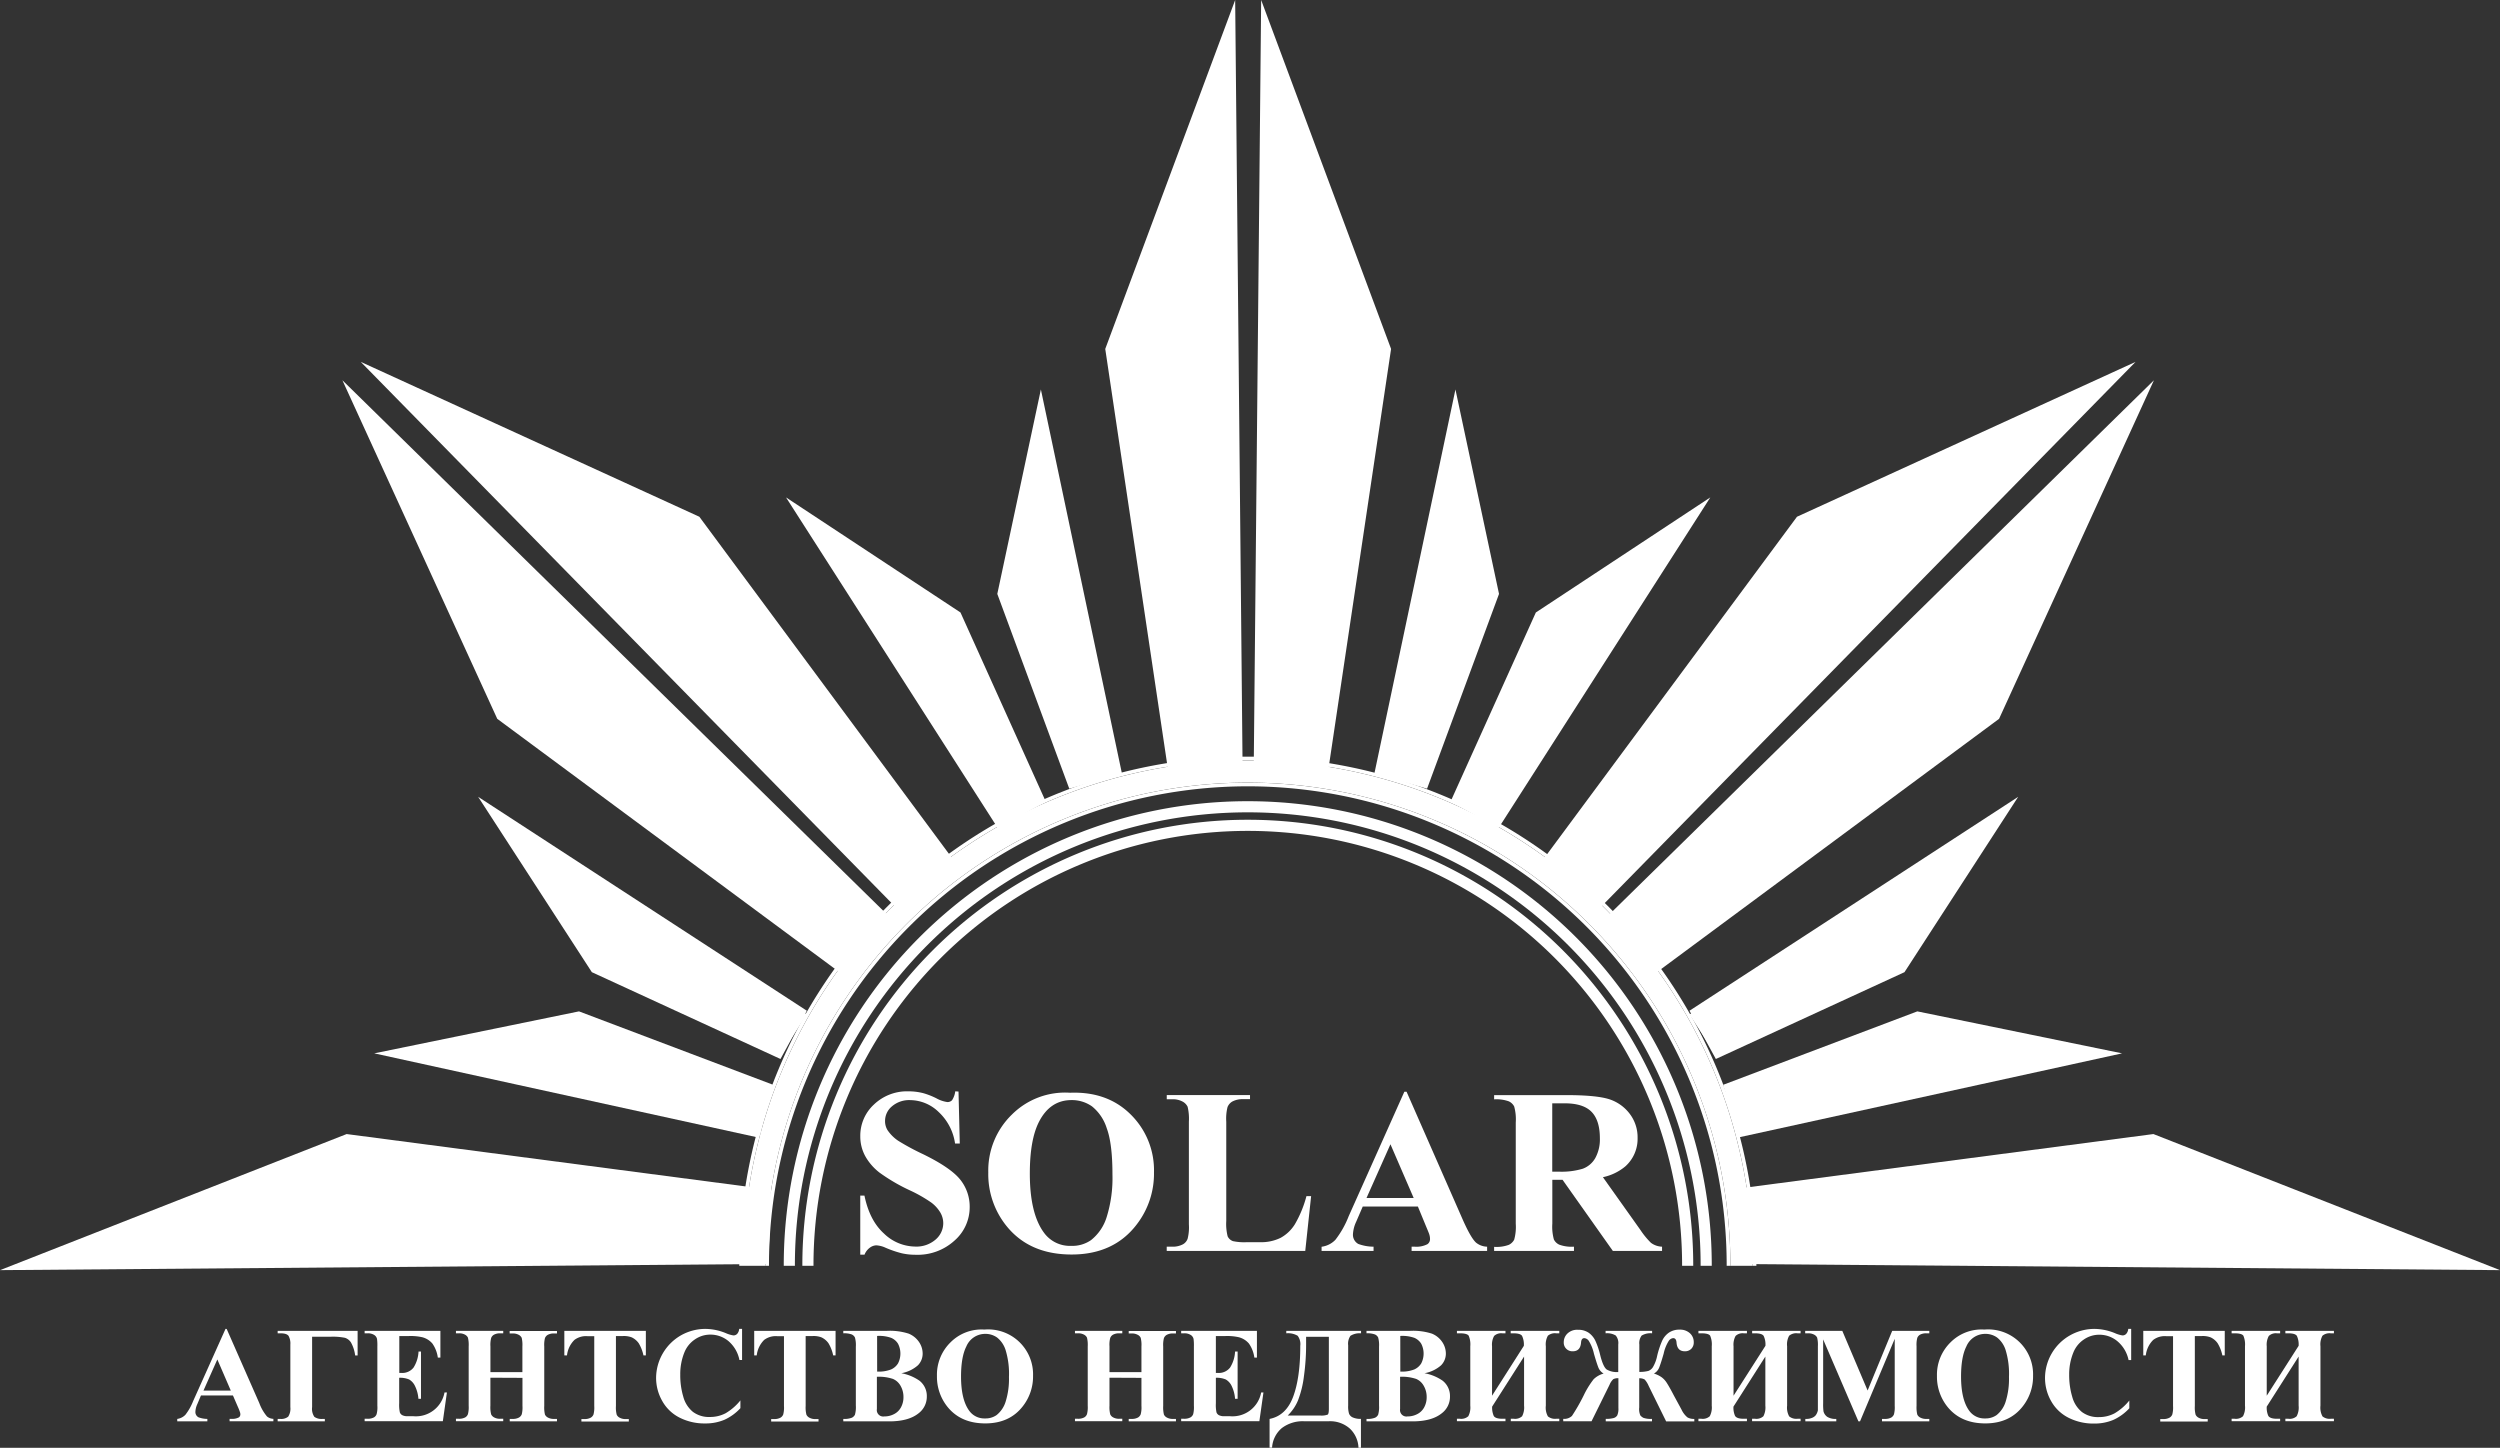 <svg id="Layer_1" data-name="Layer 1" xmlns="http://www.w3.org/2000/svg" viewBox="0 0 673.49 390.03"><rect x="0" y="0" width="673.49" height="390.03" fill="#333333" stroke="none"/><defs><style>.cls-1,.cls-2{fill:#fff;}.cls-1{fill-rule:evenodd;}</style></defs><title>logo_white</title><path class="cls-1" d="M397.34,107.92,409.08,163l-19.39,52.48-14.18-4.13Z" transform="translate(-5.25 -3)"/><path class="cls-1" d="M397.38,112.16l11,51.54L389,214.76,376.23,212Z" transform="translate(-5.25 -3)"/><path class="cls-1" d="M466,137l-47,31-23,51,13,7Z" transform="translate(-5.25 -3)"/><path class="cls-1" d="M463,140l-44,29-22,50,11,7Z" transform="translate(-5.25 -3)"/><path class="cls-1" d="M548.94,217.66,518.31,264.9l-50.82,23.39-7.1-13Z" transform="translate(-5.25 -3)"/><path class="cls-1" d="M546,220.68,517.31,264.9l-49.83,22.39-7.09-11Z" transform="translate(-5.25 -3)"/><path class="cls-1" d="M576.93,286.77l-55.16-11.31-52.32,19.79,4.24,14.15Z" transform="translate(-5.25 -3)"/><path class="cls-1" d="M572.68,286.77l-51.61-10.61L470.15,296,473,308.69Z" transform="translate(-5.25 -3)"/><path class="cls-1" d="M134.06,217.66l30.63,47.24,50.82,23.39,7.1-13Z" transform="translate(-5.25 -3)"/><path class="cls-1" d="M137,220.68l28.66,44.22,49.83,22.39,7.09-11Z" transform="translate(-5.25 -3)"/><path class="cls-1" d="M106.07,286.77l55.16-11.31,52.32,19.79-4.24,14.15Z" transform="translate(-5.25 -3)"/><path class="cls-1" d="M110.32,286.77l51.61-10.61L212.85,296,210,308.69Z" transform="translate(-5.25 -3)"/><path class="cls-1" d="M285.66,107.92,273.92,163l19.39,52.48,14.18-4.13Z" transform="translate(-5.25 -3)"/><path class="cls-1" d="M285.62,112.16l-11,51.54L294,214.76,306.77,212Z" transform="translate(-5.25 -3)"/><path class="cls-1" d="M217,137l47,31,23,51-13,7Z" transform="translate(-5.25 -3)"/><path class="cls-1" d="M220,140l44,29,22,50-11,7Z" transform="translate(-5.25 -3)"/><path class="cls-2" d="M69.33,382a13.46,13.46,0,0,1,.54,1.35A2,2,0,0,1,70,384a1,1,0,0,1-.39.83,3.75,3.75,0,0,1-2,.4H67.1v.66H78.9v-.66a2.86,2.86,0,0,1-1.73-.65A12,12,0,0,1,75.11,381l-8.8-20H66l-8.72,19.45a14.82,14.82,0,0,1-2.08,3.68A3.73,3.73,0,0,1,53,385.25v.66h8.11v-.66a6.76,6.76,0,0,1-2.39-.44,1.6,1.6,0,0,1-.83-1.51,5.4,5.4,0,0,1,.5-2l1-2.37H68Zm-9.27-4.37,3.74-8.4,3.63,8.4Z" transform="translate(-5.25 -3)"/><path class="cls-2" d="M80.05,362.19h.77c1.13,0,1.85.24,2.17.7a4.26,4.26,0,0,1,.48,2.34v16.83a4,4,0,0,1-.58,2.58,3,3,0,0,1-2.16.61h-.68v.66H92.76v-.66h-.63a3.23,3.23,0,0,1-2.2-.57,3.84,3.84,0,0,1-.6-2.62V363.11h5a16.47,16.47,0,0,1,3.85.29,3,3,0,0,1,1.64,1.29,9.72,9.72,0,0,1,1.11,3.46h.66v-6.62H80.05Z" transform="translate(-5.25 -3)"/><path class="cls-2" d="M115.29,362.93a14.2,14.2,0,0,1,3.78.33,5.36,5.36,0,0,1,2.67,1.69,8.65,8.65,0,0,1,1.46,3.79h.69v-7.21H103.48v.66h.81a3.07,3.07,0,0,1,1.87.51,1.74,1.74,0,0,1,.66,1,12.75,12.75,0,0,1,.09,2v16a7,7,0,0,1-.2,2.26,1.61,1.61,0,0,1-.71.87,3.44,3.44,0,0,1-1.71.38h-.81v.66h21.07l1.1-7.75H125a7.84,7.84,0,0,1-8.43,6.4h-1.46a2.94,2.94,0,0,1-1.51-.29,1.43,1.43,0,0,1-.63-.73,9.44,9.44,0,0,1-.18-2.47v-6.86a6.27,6.27,0,0,1,2.67.45,4,4,0,0,1,1.6,1.79,9.35,9.35,0,0,1,.91,3.42h.69V367.1H118a8.88,8.88,0,0,1-1.33,4.3,3.84,3.84,0,0,1-3.36,1.46h-.49v-9.93Z" transform="translate(-5.25 -3)"/><path class="cls-2" d="M146,374.19v7.55a7.51,7.51,0,0,1-.19,2.26,1.75,1.75,0,0,1-.74.87,3.33,3.33,0,0,1-1.71.38h-.79v.66h12.73v-.66h-.79a3.24,3.24,0,0,1-1.64-.36,1.8,1.8,0,0,1-.81-.81,8.25,8.25,0,0,1-.19-2.34v-16a7.51,7.51,0,0,1,.19-2.26,1.75,1.75,0,0,1,.74-.87,3.33,3.33,0,0,1,1.71-.38h.79v-.66H142.55v.66h.79a3.24,3.24,0,0,1,1.64.36,1.85,1.85,0,0,1,.81.81,8.25,8.25,0,0,1,.19,2.34v6.91h-8.61V365.7a7.37,7.37,0,0,1,.2-2.26,1.7,1.7,0,0,1,.74-.87,3.37,3.37,0,0,1,1.7-.38h.81v-.66H128.08v.66h.8a3.15,3.15,0,0,1,1.63.36,1.77,1.77,0,0,1,.8.81,8.1,8.1,0,0,1,.2,2.34v16a7.37,7.37,0,0,1-.2,2.26,1.67,1.67,0,0,1-.72.87,3.38,3.38,0,0,1-1.71.38h-.8v.66h12.74v-.66H140a3.14,3.14,0,0,1-1.62-.36,1.85,1.85,0,0,1-.81-.81,7.61,7.61,0,0,1-.21-2.34v-7.55Z" transform="translate(-5.25 -3)"/><path class="cls-2" d="M157.28,361.53v6.6H158a6.87,6.87,0,0,1,2-4.16,5.13,5.13,0,0,1,3.57-1h1.77v18.81a7.37,7.37,0,0,1-.2,2.26,1.75,1.75,0,0,1-.74.87,3.38,3.38,0,0,1-1.71.38h-.81v.66h12.77v-.66h-.81a3.19,3.19,0,0,1-1.64-.36,1.75,1.75,0,0,1-.81-.81,7.61,7.61,0,0,1-.21-2.34V362.93h1.82a6.05,6.05,0,0,1,2.39.33,4.87,4.87,0,0,1,1.92,1.59,10.46,10.46,0,0,1,1.28,3.28h.65v-6.6Z" transform="translate(-5.25 -3)"/><path class="cls-2" d="M204.38,361a2.28,2.28,0,0,1-.54,1.34,1.39,1.39,0,0,1-1,.42,8.37,8.37,0,0,1-2.11-.64A14.78,14.78,0,0,0,195.3,361a13.38,13.38,0,0,0-6.59,1.73A13.33,13.33,0,0,0,182,374.17a12.53,12.53,0,0,0,1.65,6.24,11,11,0,0,0,4.67,4.49,14.81,14.81,0,0,0,6.93,1.57,13,13,0,0,0,5.19-1,13.36,13.36,0,0,0,4.27-3.11v-2.1a14.61,14.61,0,0,1-4,3.47,9,9,0,0,1-4.22,1,7.21,7.21,0,0,1-4.57-1.38,7.92,7.92,0,0,1-2.59-4.06,20.26,20.26,0,0,1-.82-6,15.44,15.44,0,0,1,1.13-6,7.63,7.63,0,0,1,2.79-3.44,7.24,7.24,0,0,1,4.18-1.31,7.56,7.56,0,0,1,4.9,1.76,9,9,0,0,1,2.94,5.07h.71V361Z" transform="translate(-5.25 -3)"/><path class="cls-2" d="M208.43,361.53v6.6h.68a7,7,0,0,1,2-4.16,5.16,5.16,0,0,1,3.58-1h1.76v18.81a7.37,7.37,0,0,1-.2,2.26,1.73,1.73,0,0,1-.73.87,3.44,3.44,0,0,1-1.71.38H213v.66h12.76v-.66h-.8a3.21,3.21,0,0,1-1.65-.36,1.85,1.85,0,0,1-.81-.81,7.61,7.61,0,0,1-.21-2.34V362.93h1.82a6,6,0,0,1,2.39.33,4.83,4.83,0,0,1,1.93,1.59,10.49,10.49,0,0,1,1.27,3.28h.65v-6.6Z" transform="translate(-5.25 -3)"/><path class="cls-2" d="M252.54,370.8a4.48,4.48,0,0,0,1.27-3.14,5.55,5.55,0,0,0-1-3.16,6.2,6.2,0,0,0-2.76-2.22,16.49,16.49,0,0,0-5.93-.75H232.43v.66a5.83,5.83,0,0,1,2.29.31,1.79,1.79,0,0,1,.85.82,7.61,7.61,0,0,1,.24,2.49v15.82a7.49,7.49,0,0,1-.24,2.48,1.81,1.81,0,0,1-.84.82,5.63,5.63,0,0,1-2.3.32v.66h12.39c3.45,0,6.09-.72,7.9-2.18a5.61,5.61,0,0,0,2.21-4.54,5.21,5.21,0,0,0-2-4.25,12.54,12.54,0,0,0-4.87-2A9.19,9.19,0,0,0,252.54,370.8Zm-11-7.9a9.54,9.54,0,0,1,3.81.52,4,4,0,0,1,1.82,1.57,5.79,5.79,0,0,1,0,5.31,4.22,4.22,0,0,1-1.86,1.62,9.12,9.12,0,0,1-3.76.58Zm4.13,11.52a4.28,4.28,0,0,1,2.18,1.9,6,6,0,0,1,.79,3.06,5.68,5.68,0,0,1-.65,2.71,4.32,4.32,0,0,1-1.86,1.85,5.55,5.55,0,0,1-2.65.64,1.73,1.73,0,0,1-2-2l0-.9V373.9A11.82,11.82,0,0,1,245.63,374.42Z" transform="translate(-5.25 -3)"/><path class="cls-2" d="M261.35,364.59a12.19,12.19,0,0,0-3.69,9.06A12.94,12.94,0,0,0,260.5,382q3.6,4.46,10.18,4.46t10.16-4.68a13,13,0,0,0,2.71-8.16,12.1,12.1,0,0,0-13.11-12.44A11.77,11.77,0,0,0,261.35,364.59Zm12.52-1.26a7,7,0,0,1,2.29,3.39,21.84,21.84,0,0,1,.9,7.23,20.34,20.34,0,0,1-.88,6.59,7.42,7.42,0,0,1-2.46,3.68,5.15,5.15,0,0,1-3.1.9,5,5,0,0,1-4.28-2.09q-2.19-3-2.19-9.22,0-5.25,1.42-8.06a5.5,5.5,0,0,1,5.09-3.41A5.41,5.41,0,0,1,273.87,363.33Z" transform="translate(-5.25 -3)"/><path class="cls-2" d="M312.75,374.19v7.55a7,7,0,0,1-.2,2.26,1.73,1.73,0,0,1-.73.87,3.33,3.33,0,0,1-1.71.38h-.79v.66h12.73v-.66h-.79a3.22,3.22,0,0,1-1.64-.36,1.75,1.75,0,0,1-.81-.81,8.1,8.1,0,0,1-.2-2.34v-16a7.37,7.37,0,0,1,.2-2.26,1.75,1.75,0,0,1,.74-.87,3.33,3.33,0,0,1,1.71-.38h.79v-.66H309.32v.66h.79a3.18,3.18,0,0,1,1.63.36,1.75,1.75,0,0,1,.81.81,7.74,7.74,0,0,1,.2,2.34v6.91h-8.61V365.7a7,7,0,0,1,.2-2.26,1.73,1.73,0,0,1,.73-.87,3.41,3.41,0,0,1,1.71-.38h.81v-.66H294.84v.66h.81a3.15,3.15,0,0,1,1.63.36,1.77,1.77,0,0,1,.8.81,8.1,8.1,0,0,1,.2,2.34v16a7.37,7.37,0,0,1-.2,2.26,1.67,1.67,0,0,1-.72.87,3.38,3.38,0,0,1-1.71.38h-.81v.66h12.75v-.66h-.81a3.2,3.2,0,0,1-1.63-.36,1.77,1.77,0,0,1-.8-.81,7.61,7.61,0,0,1-.21-2.34v-7.55Z" transform="translate(-5.25 -3)"/><path class="cls-2" d="M335.26,362.93a14.2,14.2,0,0,1,3.78.33,5.36,5.36,0,0,1,2.67,1.69,8.65,8.65,0,0,1,1.46,3.79h.69v-7.21H323.45v.66h.81a3.07,3.07,0,0,1,1.87.51,1.74,1.74,0,0,1,.66,1,12.75,12.75,0,0,1,.09,2v16a7.51,7.51,0,0,1-.19,2.26,1.67,1.67,0,0,1-.72.87,3.38,3.38,0,0,1-1.71.38h-.81v.66h21.07l1.1-7.75H345a7.84,7.84,0,0,1-8.43,6.4h-1.45a3,3,0,0,1-1.52-.29,1.43,1.43,0,0,1-.63-.73,9.64,9.64,0,0,1-.17-2.47v-6.86a6.22,6.22,0,0,1,2.66.45,4,4,0,0,1,1.61,1.79,9.56,9.56,0,0,1,.9,3.42h.69V367.1h-.69a8.88,8.88,0,0,1-1.33,4.3,3.84,3.84,0,0,1-3.36,1.46h-.48v-9.93Z" transform="translate(-5.25 -3)"/><path class="cls-2" d="M351.77,362.19a5.08,5.08,0,0,1,3.06.66,3.69,3.69,0,0,1,.71,2.71q0,8.56-1.91,13.69t-6.36,6V393h.67a7.49,7.49,0,0,1,2.63-5.28,9.3,9.3,0,0,1,6-1.84h6.63a8,8,0,0,1,5.72,2,7.49,7.49,0,0,1,2.3,5.14h.66v-7.78a5.13,5.13,0,0,1-2.2-.39,1.9,1.9,0,0,1-1-1,6.67,6.67,0,0,1-.24-2.16V365.41a3.7,3.7,0,0,1,.62-2.55,4.66,4.66,0,0,1,2.85-.67v-.66H351.77Zm11.47,20.32c0,.89-.1,1.41-.31,1.58a4.89,4.89,0,0,1-2.08.24h-8.69a12.19,12.19,0,0,0,2.74-4,26.93,26.93,0,0,0,1.62-6.55,61.62,61.62,0,0,0,.59-8.56v-2.09h6.13Z" transform="translate(-5.25 -3)"/><path class="cls-2" d="M393.48,370.8a4.49,4.49,0,0,0,1.28-3.14,5.56,5.56,0,0,0-1-3.16,6.17,6.17,0,0,0-2.75-2.22,16.49,16.49,0,0,0-5.93-.75H373.38v.66a5.74,5.74,0,0,1,2.28.31,1.77,1.77,0,0,1,.86.82,7.61,7.61,0,0,1,.24,2.49v15.82a7.49,7.49,0,0,1-.24,2.48,1.79,1.79,0,0,1-.85.82,5.54,5.54,0,0,1-2.29.32v.66h12.39c3.45,0,6.08-.72,7.89-2.18a5.58,5.58,0,0,0,2.21-4.54,5.23,5.23,0,0,0-2-4.25,12.54,12.54,0,0,0-4.87-2A9.15,9.15,0,0,0,393.48,370.8Zm-11-7.9a9.62,9.62,0,0,1,3.82.52,4.06,4.06,0,0,1,1.82,1.57,5.79,5.79,0,0,1,0,5.31,4.22,4.22,0,0,1-1.86,1.62,9.14,9.14,0,0,1-3.77.58Zm4.14,11.52a4.22,4.22,0,0,1,2.17,1.9,5.92,5.92,0,0,1,.8,3.06,5.68,5.68,0,0,1-.65,2.71,4.32,4.32,0,0,1-1.86,1.85,5.58,5.58,0,0,1-2.65.64,1.73,1.73,0,0,1-2-2V373.9A11.85,11.85,0,0,1,386.58,374.42Z" transform="translate(-5.25 -3)"/><path class="cls-2" d="M407.2,379V365.68a4.84,4.84,0,0,1,.56-2.78,2.73,2.73,0,0,1,2.21-.71h.85v-.66H397.74v.66h.81c1.29,0,2.07.22,2.36.65a5.93,5.93,0,0,1,.43,2.84v16a5,5,0,0,1-.54,2.85,2.83,2.83,0,0,1-2.25.68h-.81v.66h13.08v-.66H410c-1.27,0-2.05-.26-2.34-.77a5.48,5.48,0,0,1-.43-2.51l8.6-13.48v13.23a5.13,5.13,0,0,1-.53,2.85,2.8,2.8,0,0,1-2.24.68h-.81v.66h13.07v-.66h-.84a3,3,0,0,1-2.23-.64,4.82,4.82,0,0,1-.56-2.89v-16a4.81,4.81,0,0,1,.55-2.84,2.9,2.9,0,0,1,2.24-.65h.84v-.66H412.22v.66H413c1.22,0,2,.24,2.29.7a5.43,5.43,0,0,1,.48,2.67Z" transform="translate(-5.25 -3)"/><path class="cls-2" d="M437.79,361.53v.66a4.46,4.46,0,0,1,2.73.59,3.15,3.15,0,0,1,.68,2.42v7.42a5.37,5.37,0,0,1-3.12-.69c-.61-.46-1.17-1.67-1.68-3.62a21.35,21.35,0,0,0-1.35-4.08,5.61,5.61,0,0,0-1.8-2.18,4.94,4.94,0,0,0-2.92-.81,3.77,3.77,0,0,0-2.81,1,3.23,3.23,0,0,0-1,2.34,2.32,2.32,0,0,0,2.43,2.45c1.37,0,2.11-.79,2.23-2.36.06-.79.35-1.18.88-1.18a1.64,1.64,0,0,1,1.16.67,11,11,0,0,1,1.43,3.52c.47,1.63.85,2.83,1.15,3.61a3.28,3.28,0,0,0,1.46,1.74,6.24,6.24,0,0,0-2.68,1.52,23.43,23.43,0,0,0-2.66,4.31,51.43,51.43,0,0,1-3.19,5.58,3,3,0,0,1-2.35.79v.66H434l4.87-9.87a4.19,4.19,0,0,1,1-1.48,2.85,2.85,0,0,1,1.37-.26v8a4.46,4.46,0,0,1-.3,2,1.68,1.68,0,0,1-1,.74,7.76,7.76,0,0,1-2.11.22v.66h12.46v-.66a6,6,0,0,1-2.31-.28,2.89,2.89,0,0,1-.82-.64,4.23,4.23,0,0,1-.31-2.16V374.3a2.8,2.8,0,0,1,1.47.34,6,6,0,0,1,1.05,1.67l4.73,9.6h7.59v-.66a3.51,3.51,0,0,1-1.86-.42,6.06,6.06,0,0,1-1.6-2.12l-2.08-3.83c-1-1.94-1.73-3.14-2.05-3.6a5.5,5.5,0,0,0-1.21-1.25,7.36,7.36,0,0,0-2.08-1,3.24,3.24,0,0,0,1.47-1.75c.3-.78.69-2,1.15-3.6a10.61,10.61,0,0,1,1.42-3.52,1.62,1.62,0,0,1,1.15-.67c.54,0,.84.39.9,1.18.11,1.57.85,2.36,2.23,2.36a2.36,2.36,0,0,0,1.76-.68,2.41,2.41,0,0,0,.65-1.75,3.18,3.18,0,0,0-1-2.4,3.9,3.9,0,0,0-2.78-1,5,5,0,0,0-2.9.8,5.46,5.46,0,0,0-1.82,2.17,23.6,23.6,0,0,0-1.36,4.1,9.79,9.79,0,0,1-1.12,3,2.53,2.53,0,0,1-1.24,1.05,9.5,9.5,0,0,1-2.44.27V365.2a3.38,3.38,0,0,1,.62-2.4,4.59,4.59,0,0,1,2.82-.61v-.66Z" transform="translate(-5.25 -3)"/><path class="cls-2" d="M472.26,379V365.68a4.86,4.86,0,0,1,.55-2.78,2.73,2.73,0,0,1,2.21-.71h.85v-.66H462.8v.66h.81c1.28,0,2.06.22,2.35.65a5.93,5.93,0,0,1,.43,2.84v16a5,5,0,0,1-.54,2.85,2.8,2.8,0,0,1-2.24.68h-.81v.66h13.07v-.66H475c-1.27,0-2-.26-2.33-.77a5.35,5.35,0,0,1-.43-2.51l8.59-13.48v13.23a5.13,5.13,0,0,1-.53,2.85,2.79,2.79,0,0,1-2.24.68h-.81v.66h13.07v-.66h-.84a3,3,0,0,1-2.23-.64,4.9,4.9,0,0,1-.56-2.89v-16a4.81,4.81,0,0,1,.55-2.84,2.92,2.92,0,0,1,2.24-.65h.84v-.66H477.27v.66h.81c1.22,0,2,.24,2.29.7a5.31,5.31,0,0,1,.48,2.67Z" transform="translate(-5.25 -3)"/><path class="cls-2" d="M501.56,361.53h-10v.66h.78a3.2,3.2,0,0,1,1.63.36,1.78,1.78,0,0,1,.81.8,7.89,7.89,0,0,1,.2,2.31v15.43c0,1.09,0,1.7,0,1.84a3.4,3.4,0,0,1-.56,1.31,2.37,2.37,0,0,1-1.06.74,3.76,3.76,0,0,1-1.51.27h-.25v.66h8.34v-.66a4.2,4.2,0,0,1-2.45-.57,2.61,2.61,0,0,1-1-1.47,15.05,15.05,0,0,1-.09-2.21V363.83l9.5,22.08h.43l9.35-22.24v18.07a7.37,7.37,0,0,1-.2,2.26,1.77,1.77,0,0,1-.72.87,3.4,3.4,0,0,1-1.72.38h-.79v.66H525v-.66h-.8a3.2,3.2,0,0,1-1.63-.36,1.75,1.75,0,0,1-.81-.81,8.1,8.1,0,0,1-.2-2.34V365.66a7.25,7.25,0,0,1,.2-2.24,1.76,1.76,0,0,1,.72-.85,3.42,3.42,0,0,1,1.72-.38h.8v-.66H515l-6.62,16.07Z" transform="translate(-5.25 -3)"/><path class="cls-2" d="M530.75,364.59a12.19,12.19,0,0,0-3.69,9.06A12.94,12.94,0,0,0,529.9,382q3.6,4.46,10.18,4.46t10.16-4.68a13,13,0,0,0,2.71-8.16,12.1,12.1,0,0,0-13.11-12.44A11.77,11.77,0,0,0,530.75,364.59Zm12.52-1.26a7,7,0,0,1,2.29,3.39,21.84,21.84,0,0,1,.9,7.23,20.34,20.34,0,0,1-.88,6.59,7.42,7.42,0,0,1-2.46,3.68,5.15,5.15,0,0,1-3.1.9,5,5,0,0,1-4.28-2.09q-2.19-3-2.19-9.22,0-5.25,1.42-8.06a5.5,5.5,0,0,1,5.09-3.41A5.41,5.41,0,0,1,543.27,363.33Z" transform="translate(-5.25 -3)"/><path class="cls-2" d="M578.59,361a2.28,2.28,0,0,1-.55,1.34,1.36,1.36,0,0,1-1,.42,8.23,8.23,0,0,1-2.1-.64,14.86,14.86,0,0,0-5.43-1.12,13.38,13.38,0,0,0-6.59,1.73,13.27,13.27,0,0,0-6.75,11.47,12.62,12.62,0,0,0,1.64,6.24,11.08,11.08,0,0,0,4.68,4.49,14.81,14.81,0,0,0,6.93,1.57,13,13,0,0,0,5.19-1,13.47,13.47,0,0,0,4.27-3.11v-2.1a14.63,14.63,0,0,1-4,3.47,8.9,8.9,0,0,1-4.21,1,7.19,7.19,0,0,1-4.57-1.38,7.86,7.86,0,0,1-2.59-4.06,20.25,20.25,0,0,1-.83-6,15.44,15.44,0,0,1,1.14-6,7.61,7.61,0,0,1,2.78-3.44,7.27,7.27,0,0,1,4.19-1.31,7.55,7.55,0,0,1,4.89,1.76,9,9,0,0,1,3,5.07h.7V361Z" transform="translate(-5.25 -3)"/><path class="cls-2" d="M582.64,361.53v6.6h.68a6.92,6.92,0,0,1,2-4.16,5.14,5.14,0,0,1,3.58-1h1.76v18.81a7.37,7.37,0,0,1-.2,2.26,1.75,1.75,0,0,1-.74.87,3.38,3.38,0,0,1-1.71.38h-.8v.66H600v-.66h-.81a3.19,3.19,0,0,1-1.64-.36,1.85,1.85,0,0,1-.81-.81,7.61,7.61,0,0,1-.21-2.34V362.93h1.82a6.05,6.05,0,0,1,2.39.33,4.8,4.8,0,0,1,1.92,1.59,10.22,10.22,0,0,1,1.28,3.28h.65v-6.6Z" transform="translate(-5.25 -3)"/><path class="cls-2" d="M615.9,379V365.68a4.84,4.84,0,0,1,.56-2.78,2.73,2.73,0,0,1,2.21-.71h.84v-.66H606.44v.66h.81c1.28,0,2.07.22,2.36.65a6.06,6.06,0,0,1,.43,2.84v16a5,5,0,0,1-.54,2.85,2.83,2.83,0,0,1-2.25.68h-.81v.66h13.07v-.66h-.84c-1.27,0-2-.26-2.34-.77a5.35,5.35,0,0,1-.43-2.51l8.59-13.48v13.23a5,5,0,0,1-.53,2.85,2.78,2.78,0,0,1-2.23.68h-.81v.66H634v-.66h-.85a3,3,0,0,1-2.23-.64,4.92,4.92,0,0,1-.55-2.89v-16a4.91,4.91,0,0,1,.54-2.84,2.93,2.93,0,0,1,2.24-.65H634v-.66H620.92v.66h.81c1.22,0,2,.24,2.29.7a5.45,5.45,0,0,1,.47,2.67Z" transform="translate(-5.25 -3)"/><path class="cls-2" d="M262.59,297a5.64,5.64,0,0,1-.86,2.39,1.67,1.67,0,0,1-1.27.5,8.38,8.38,0,0,1-2.93-1A20.32,20.32,0,0,0,254,297.5a15.94,15.94,0,0,0-4-.5,12.89,12.89,0,0,0-9.3,3.54,11.4,11.4,0,0,0-3.69,8.55,11,11,0,0,0,1.35,5.4,14.67,14.67,0,0,0,3.86,4.43,49.35,49.35,0,0,0,8.24,4.8,37.76,37.76,0,0,1,5.71,3.27,9.33,9.33,0,0,1,2.4,2.66,5.74,5.74,0,0,1,.79,2.88,5.82,5.82,0,0,1-2.06,4.4,7.88,7.88,0,0,1-5.53,1.89,12.28,12.28,0,0,1-8.39-3.52q-3.88-3.51-5.25-10.21H237V341h1.15a4.27,4.27,0,0,1,1.45-1.89,3.07,3.07,0,0,1,1.71-.62,6.78,6.78,0,0,1,2.45.62,28.57,28.57,0,0,0,4.43,1.52,16.78,16.78,0,0,0,3.75.4,14.72,14.72,0,0,0,10.43-3.8,11.92,11.92,0,0,0,4.11-9.06,11.62,11.62,0,0,0-2.54-7.38q-2.58-3.22-10-6.85a65.17,65.17,0,0,1-6.73-3.63,10.58,10.58,0,0,1-2.88-2.88,4.66,4.66,0,0,1-.65-2.48,5.12,5.12,0,0,1,1.84-3.89,7.12,7.12,0,0,1,5-1.69,11.13,11.13,0,0,1,7.61,3.21,14.36,14.36,0,0,1,4.41,8.48h1.27l-.34-14Z" transform="translate(-5.25 -3)"/><path class="cls-2" d="M277.86,303.25a21,21,0,0,0-6.37,15.61,22.22,22.22,0,0,0,4.9,14.41q6.19,7.69,17.54,7.69t17.52-8.06a22.41,22.41,0,0,0,4.68-14.07,21.08,21.08,0,0,0-6.28-15.6q-6.27-6.23-16.32-5.85A20.29,20.29,0,0,0,277.86,303.25Zm21.58-2.19a12.24,12.24,0,0,1,3.95,5.85q1.55,4.14,1.55,12.47a35.34,35.34,0,0,1-1.52,11.37,12.68,12.68,0,0,1-4.25,6.33,8.78,8.78,0,0,1-5.33,1.55,8.62,8.62,0,0,1-7.38-3.59q-3.78-5.15-3.78-15.9,0-9.06,2.45-13.89,3-5.89,8.77-5.89A9.39,9.39,0,0,1,299.44,301.06Z" transform="translate(-5.25 -3)"/><path class="cls-2" d="M357.2,325.24a30.4,30.4,0,0,1-3.08,7.51,10.39,10.39,0,0,1-3.86,3.71,11.82,11.82,0,0,1-5.58,1.18h-3.51a14.57,14.57,0,0,1-3.75-.28,2.46,2.46,0,0,1-1.45-1.31,13.55,13.55,0,0,1-.37-4.11V305.16a12.74,12.74,0,0,1,.34-3.91,3,3,0,0,1,1.27-1.49,5.82,5.82,0,0,1,2.94-.65H342V298H319.57v1.14H321a5.5,5.5,0,0,1,2.81.61,3.1,3.1,0,0,1,1.38,1.41,13.7,13.7,0,0,1,.34,4v27.65a12.61,12.61,0,0,1-.34,3.9,2.79,2.79,0,0,1-1.24,1.49,5.89,5.89,0,0,1-3,.65h-1.39V340h37.32l1.58-14.76Z" transform="translate(-5.25 -3)"/><path class="cls-2" d="M389.38,333.27c.58,1.37.89,2.14.93,2.33a3.87,3.87,0,0,1,.18,1.14,1.65,1.65,0,0,1-.68,1.43,6.41,6.41,0,0,1-3.44.68h-.84V340h20.34v-1.15a4.86,4.86,0,0,1-3-1.11q-1.39-1.28-3.56-6.17L384.17,297.1h-.59l-15,33.54A25.28,25.28,0,0,1,365,337a6.27,6.27,0,0,1-3.72,1.87V340h14v-1.15a11.9,11.9,0,0,1-4.12-.74,2.82,2.82,0,0,1-1.43-2.61,9.07,9.07,0,0,1,.87-3.37l1.77-4.1h14.85Zm-16-7.53,6.45-14.48,6.26,14.48Z" transform="translate(-5.25 -3)"/><path class="cls-2" d="M426.2,320.84,439.75,340H453v-1.15A5.25,5.25,0,0,1,450,337.8a21.46,21.46,0,0,1-2.82-3.44l-10.11-14.23a13.86,13.86,0,0,0,6-2.88,9.94,9.94,0,0,0,3.34-7.69,10.43,10.43,0,0,0-2.23-6.65,11.21,11.21,0,0,0-5.76-3.89q-3.54-1-11.16-1H407.76v1.14a10,10,0,0,1,3.94.53,3.06,3.06,0,0,1,1.47,1.41,13,13,0,0,1,.42,4.29v27.28a12.84,12.84,0,0,1-.42,4.28,3.17,3.17,0,0,1-1.46,1.41,9.68,9.68,0,0,1-3.95.54V340h21.51v-1.15a9.71,9.71,0,0,1-3.93-.53,3,3,0,0,1-1.48-1.41,12.91,12.91,0,0,1-.42-4.29V320.84Zm.56-20.61q5,0,7.24,2.29t2.25,7.1A10.43,10.43,0,0,1,435,315a6.44,6.44,0,0,1-3.36,2.85,19.72,19.72,0,0,1-6.45.79h-1.77V300.23Z" transform="translate(-5.25 -3)"/><path class="cls-1" d="M245.27,250.39,97.49,105.44l41.72,91.21,92.63,68.59Z" transform="translate(-5.25 -3)"/><path class="cls-1" d="M244.56,251.1,99.61,109l40.3,87,92.63,68.58Z" transform="translate(-5.25 -3)"/><path class="cls-1" d="M247.39,248.27,102.44,100.49l91.21,41.72,68.59,92.63Z" transform="translate(-5.25 -3)"/><path class="cls-1" d="M248.1,247.56,106,102.61l87,40.3,68.58,92.63Z" transform="translate(-5.25 -3)"/><path class="cls-1" d="M212.26,343.51l-207,1.66,93.37-36.66,114.28,15Z" transform="translate(-5.25 -3)"/><path class="cls-1" d="M212.24,342.51l-203,1.59,89.4-34.59,114.28,15Z" transform="translate(-5.25 -3)"/><path class="cls-1" d="M471.74,343.51l207,1.66-93.37-36.66-114.28,15Z" transform="translate(-5.25 -3)"/><path class="cls-1" d="M471.76,342.51l203,1.59-89.4-34.59-114.28,15Z" transform="translate(-5.25 -3)"/><path class="cls-1" d="M437.73,250.39,585.51,105.44l-41.72,91.21-92.63,68.59Z" transform="translate(-5.25 -3)"/><path class="cls-1" d="M438.44,251.1,583.39,109l-40.3,87-92.63,68.58Z" transform="translate(-5.25 -3)"/><path class="cls-1" d="M435.61,248.27,580.56,100.49l-91.21,41.72-68.59,92.63Z" transform="translate(-5.25 -3)"/><path class="cls-1" d="M434.9,247.56,577,102.61l-87,40.3-68.58,92.63Z" transform="translate(-5.25 -3)"/><path class="cls-1" d="M343,210,345,3l35,94L363,211Z" transform="translate(-5.25 -3)"/><path class="cls-1" d="M344,210,346,7l33,90L362,211Z" transform="translate(-5.25 -3)"/><path class="cls-1" d="M340,210,338,3,303,97l17,114Z" transform="translate(-5.25 -3)"/><path class="cls-1" d="M339,210,337,7,304,97l17,114Z" transform="translate(-5.25 -3)"/><path class="cls-1" d="M458.4,344v-.16a117,117,0,0,0-234,0V344h-3v-.16a120,120,0,0,1,240,0V344Z" transform="translate(-5.25 -3)"/><path class="cls-1" d="M463.39,344v-.16a122,122,0,1,0-244,0V344h-3v-.16a125,125,0,0,1,250,0V344Z" transform="translate(-5.25 -3)"/><path class="cls-1" d="M471.41,344v-.17a130,130,0,0,0-260,0V344h-6v-.16a136,136,0,0,1,272,0c0,.06,0,.11,0,.16Z" transform="translate(-5.25 -3)"/><path class="cls-1" d="M477.41,344v-.17a136,136,0,0,0-272,0V344h-1v-.16a137,137,0,0,1,274,0c0,.06,0,.11,0,.16Z" transform="translate(-5.25 -3)"/><path class="cls-1" d="M470.41,344v-.17a129,129,0,0,0-258,0V344h-1v-.16a130,130,0,0,1,260,0c0,.06,0,.11,0,.16Z" transform="translate(-5.25 -3)"/></svg>